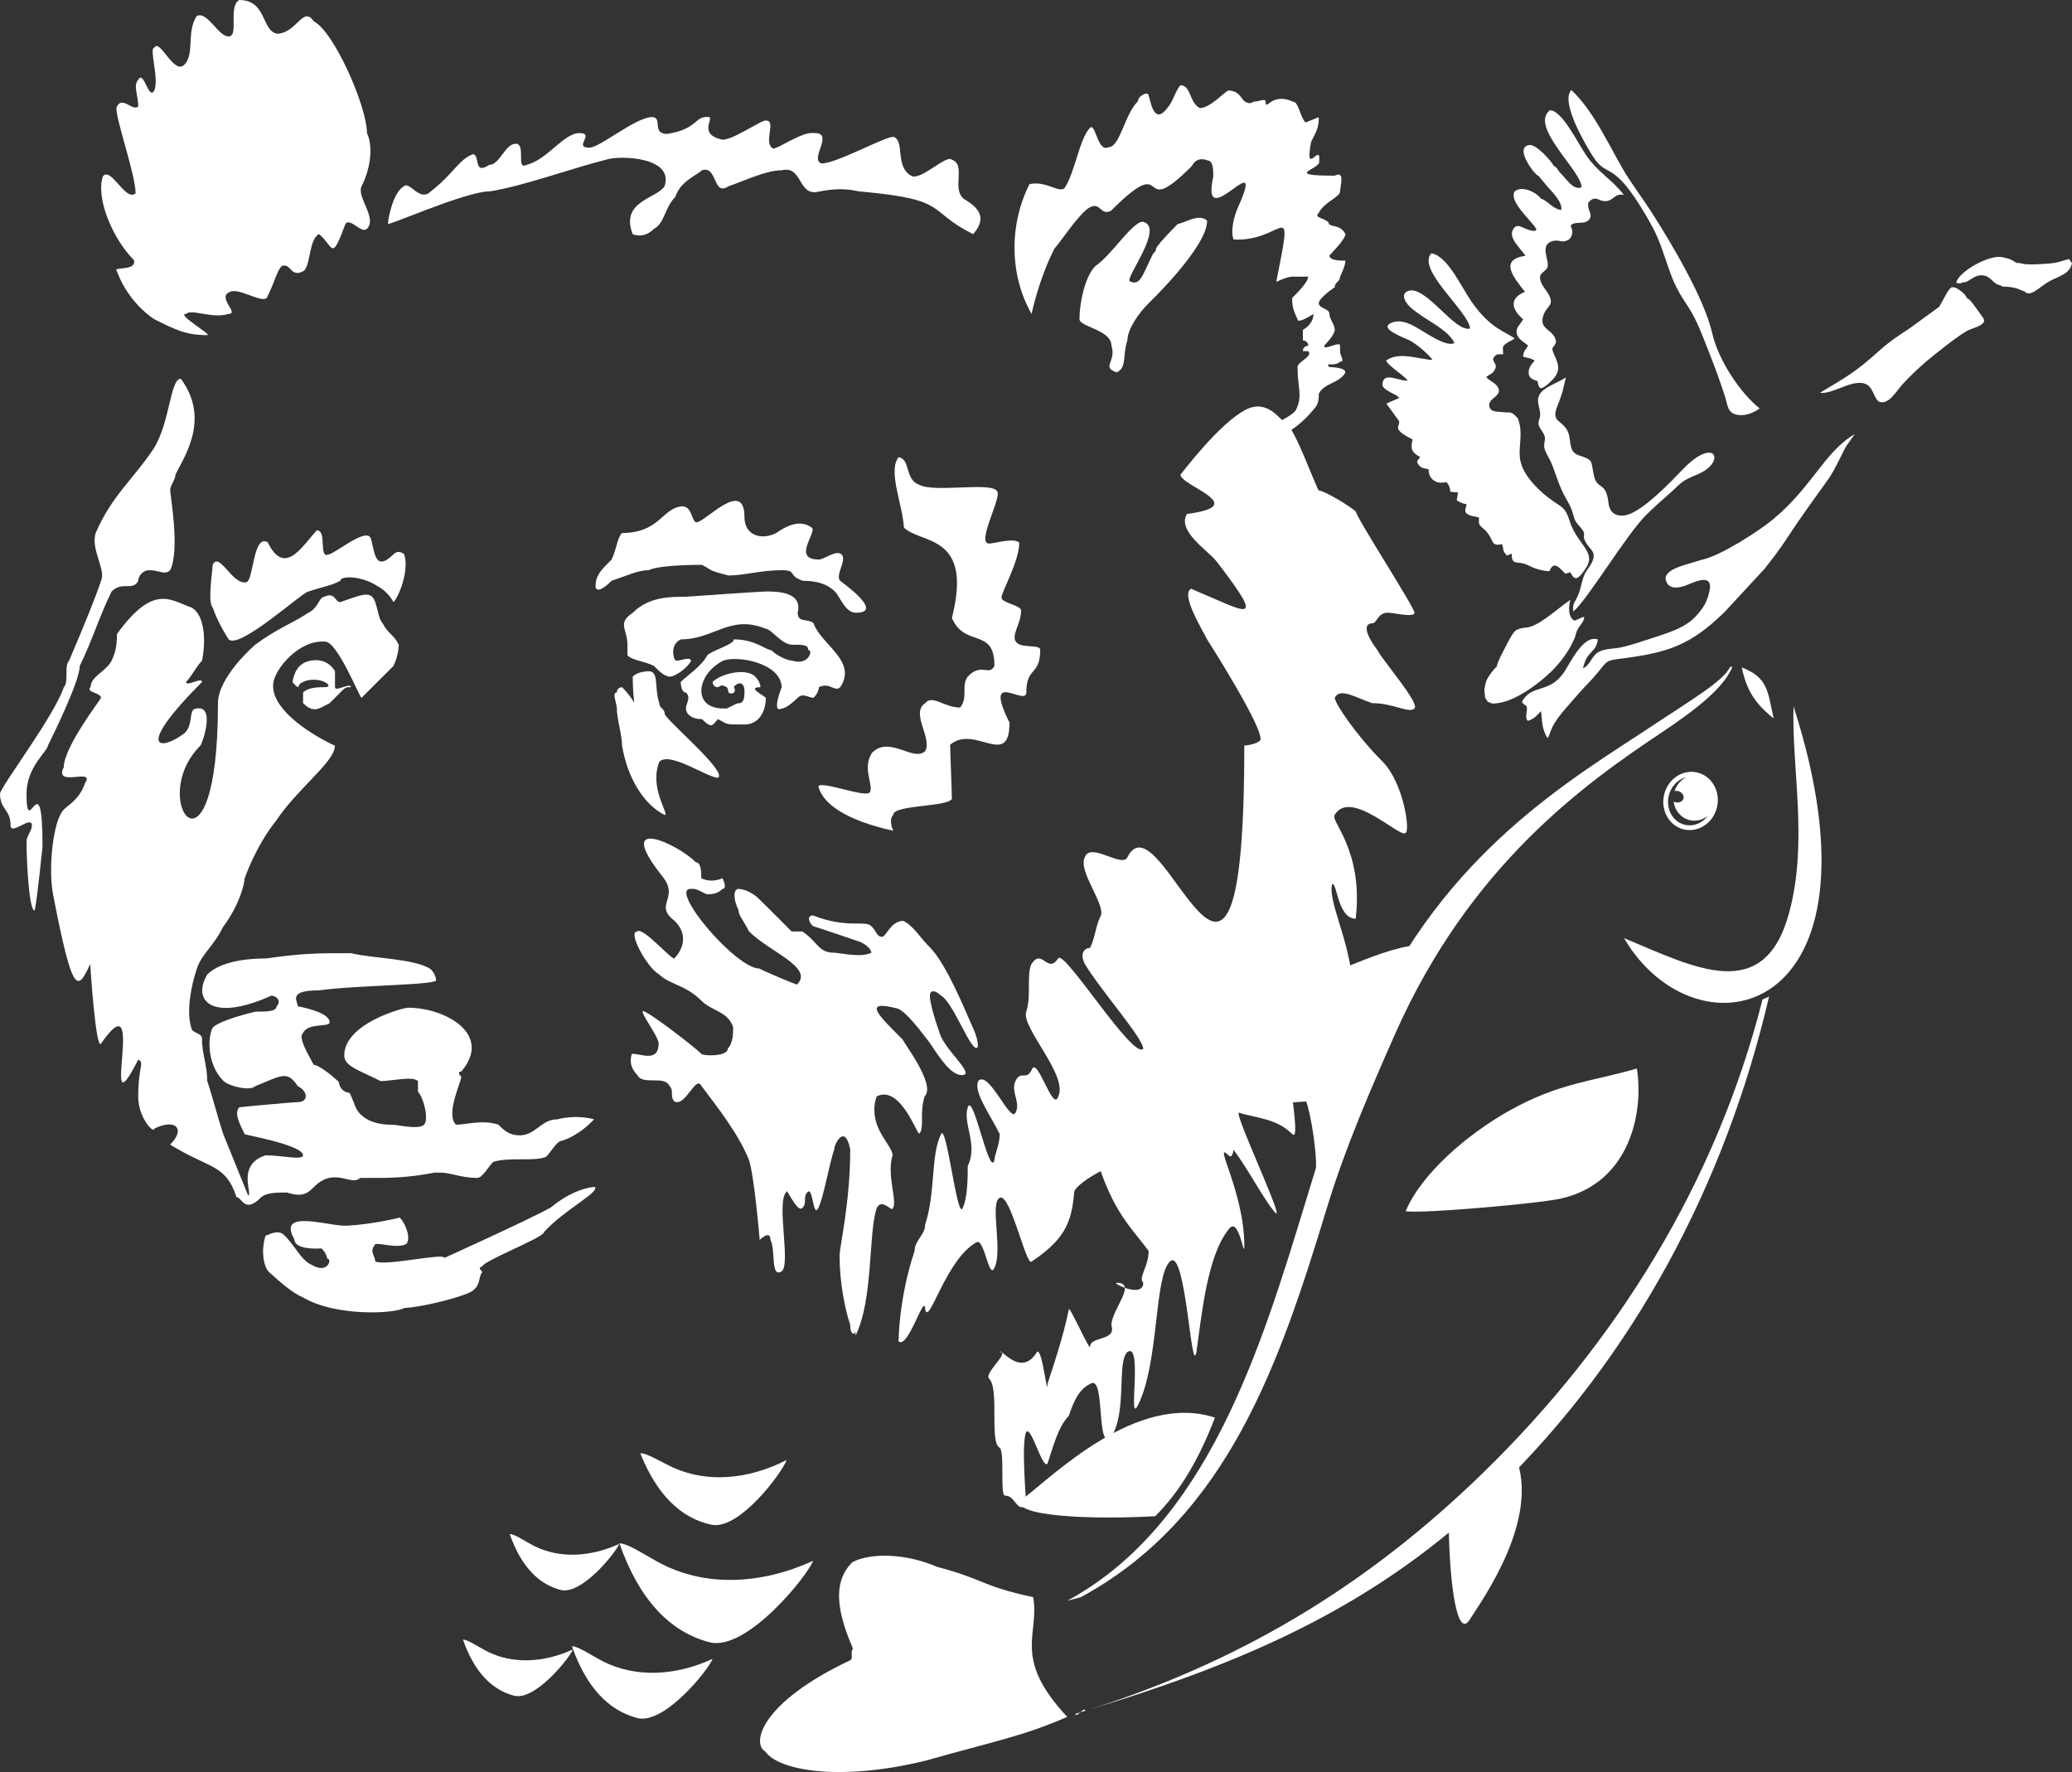 <svg width="297" height="254" viewBox="0 0 297 254" fill="none" xmlns="http://www.w3.org/2000/svg">
<rect x="0" y="0" width="297" height="254" fill="#333333" stroke="none"/>
<path fill-rule="evenodd" clip-rule="evenodd" d="M217.573 59.974C218.45 62.281 217.485 64.22 217.963 66.193C218.516 68.496 220.967 70.689 222.629 71.838C223.923 72.733 224.392 72.768 224.967 74.619C225.989 77.926 228.76 79.062 227.432 81.242C225.734 84.027 225.467 82.496 225.059 82.014C224.721 82.141 224.695 82.198 224.344 82.211C223.379 81.202 222.695 80.4 222.094 81.869C221.191 81.873 219.998 81.527 219.007 81.014C217.59 80.277 216.652 81.228 216.691 79.351L216.02 79.636C215.178 78.785 215.661 78.702 215.275 77.983C213.753 78.391 214.099 77.457 213.174 76.325C212.301 75.246 211.867 75.641 212.003 74.198C211.262 73.917 210.701 74.084 210.069 73.448C209.959 72.851 210.157 72.829 210.218 72.29C209.648 72.154 209.376 72.079 208.819 71.72C208.819 71.483 208.815 71.641 208.859 71.404L208.995 70.575C208.679 70.553 208.262 70.553 207.885 70.47C207.85 70.031 207.797 69.645 207.346 69.119C206.89 69.132 206.297 69.36 205.596 68.917C204.885 68.47 204.784 67.772 204.767 67.264C204.254 67.106 203.881 67.211 203.447 66.737C202.828 66.057 203.276 66.049 203.561 65.505C202.166 64.755 202.232 64.185 202.473 62.983C199.298 61.408 200.763 61.136 200.539 60.351L198.724 57.847L200.587 57.035L200.215 56.72C199.697 56.36 198.026 55.812 198.167 55.014C198.329 53.189 200.561 54.693 201.807 54.553C200.925 53.571 199.263 52.628 198.667 51.715C200.18 50.457 203.03 51.316 203.785 51.386C204.254 51.43 204.82 51.61 205.346 51.584C204.605 50.619 202.995 49.281 202.035 48.781C201.399 48.452 197.456 47.079 199.452 46.268C200.916 45.672 202.386 46.531 203.745 47.356C204.982 48.106 207.464 49.742 208.477 49.163C207.771 47.632 205.473 46.386 204.201 45.544C203.535 45.101 202.578 44.465 202.039 43.926C201.337 43.224 200.767 42.079 201.855 41.702C204.359 40.825 208.486 47.68 210.731 47.093C210.503 44.614 203.013 38.663 205.166 36.307C207.49 36.667 209.459 41.136 210.915 43.224C213.718 47.255 215.924 47.544 217.117 48.54C214.99 49.658 215.476 49.544 215.459 50.794C214.845 50.764 214.389 50.65 214.007 51.435C214.143 52.215 214.678 52.211 214.253 53.009C213.955 53.562 213.591 53.628 213.029 54.027C213.529 54.693 214.652 54.922 214.841 55.864C215.02 56.777 213.516 57.123 213.468 57.97C213.406 59.158 214.77 58.983 215.384 59.071C216.494 59.228 216.542 58.803 217.573 59.974ZM222.73 23.785C223.085 23.9 223.287 24.312 223.568 24.702C224.471 25.553 225.541 27.386 226.69 26.838C226.809 24.61 219.165 18.154 222.151 15.807C223.888 15.755 226.204 20.597 227.401 22.316C229.138 24.807 231.058 25.693 232.764 27.939C231.335 27.689 231.37 28.764 230.151 28.834C229.116 28.891 228.725 27.873 227.682 29.014C227.436 30.079 228.353 30.667 227.839 31.391C227.261 32.211 226.291 31.746 225.414 32.093C224.901 32.457 225.291 32.4 225.375 33.15C225.414 33.527 225.239 33.9 225.019 34.228C223.984 34.974 223.559 34.325 222.704 34.518C220.375 35.044 222.353 37.549 221.739 38.474C221.296 39.141 220.375 39.145 220.901 40.47C221.261 41.382 222.103 42.022 222.283 42.987C222.432 43.807 221.686 44.084 221.322 44.957C220.318 47.356 222.765 47.053 223.037 48.957C222.914 49.939 222.094 49.435 222.831 50.97C223.634 52.636 223.594 53.544 222.024 54.926C220.884 55.93 220.59 55.895 220.393 54.641C219.779 54.364 219.099 54.312 219.117 53.321C219.13 52.733 219.472 52.233 219.985 51.693C219.222 51.224 218.976 51.369 218.301 51.093C218.393 50.373 218.551 50.294 219.038 49.553C218.538 49.022 217.533 48.702 217.397 47.676C217.296 46.895 217.972 46.474 218.314 45.759C216.612 44.268 216.332 42.746 218.59 41.834C216.862 39.645 214.876 37.228 218.665 36.658C217.814 35.448 216.218 34.101 216.867 32.922C217.56 31.65 218.402 33.088 220.046 33.106C220.23 32.702 220.454 33.211 219.902 32.364C219.853 32.294 219.502 31.908 219.415 31.799C218.56 30.733 216.542 28.821 217.042 27.522C217.959 26.5 220.178 27.487 220.897 28.492C221.735 28.667 222.55 29.952 223.787 30.097C224.002 29.062 222.621 27.619 221.91 26.864L220.537 25.215C220.226 25.097 219.941 24.685 219.691 24.426C219.66 24.369 217.121 21.119 219.2 20.79C220.208 20.628 222.336 23.057 222.73 23.785ZM214.547 95.549C214.626 94.9 215.393 93.514 215.722 92.869C216.064 92.202 216.744 90.803 217.266 90.351C218.073 89.917 218.542 90.044 219.231 89.873C220.989 89.421 223.581 86.97 225.112 85.974C224.884 86.571 224.638 88.421 225.682 88.965C226.168 88.821 226.677 88.474 227.085 88.426C227.037 89.25 226.418 89.579 226.054 90.391C225.901 90.733 225.87 91.057 225.708 91.448C225.028 93.101 223.778 94.869 222.384 96.228C220.537 98.027 217.016 100.702 214.253 100.834C213.556 100.869 213.889 100.772 213.271 100.601L212.871 100.009C212.889 99.544 212.731 99.255 212.779 98.768C212.81 98.492 212.942 97.886 213.056 97.593C213.266 97.009 214.117 95.908 214.547 95.549ZM286.746 40.882C285.729 40.812 285.435 39.61 284.264 39.474C282.861 39.307 282.168 40.614 281.405 40.439C280.962 40.715 280.765 40.614 280.405 40.531C280.677 38.948 285.225 36.43 287.018 36.864C288.181 37.141 288.119 37.097 289.066 37.698C289.523 37.667 289.461 37.707 290.009 37.825C290.829 38 293.75 37.825 294.649 37.654C295.369 37.518 295.965 37.259 296.583 37.132L297 37.75C296.645 39.268 295.233 39.549 293.869 40.259C292.329 41.066 291.075 42.724 290.18 41.759C289.597 41.61 289.251 41.198 287.532 41.093C287.115 41.066 286.988 41.132 286.746 40.882ZM278.392 43.207C278.787 42.575 279.212 41.518 279.76 41.158C280.396 41.224 280.401 41.242 280.984 41.663C281.436 41.992 281.703 42.228 281.966 42.746C282.431 42.917 282.979 43.807 283.326 44.259L284.299 45.606C284.317 45.645 284.33 45.689 284.348 45.724C284.361 45.759 284.365 45.816 284.374 45.843L284.405 46.075C284.133 46.702 283.028 46.974 282.374 47.228C281.115 47.715 277.239 50.86 276.138 51.79C274.923 52.816 273.713 53.987 272.669 55.119C271.893 55.957 270.748 58.088 269.358 57.588C268.231 56.86 268.717 54.307 265.612 54.992C264.262 55.285 262.104 56.514 260.88 56.299C264.595 54.057 265.884 53.426 269.375 50.268C270.73 49.044 272.103 48.11 273.669 47.106L277.958 43.978L278.392 43.207ZM225.239 12.908C228.396 15.891 230.436 20.465 232.65 24.281C233.83 26.303 235.369 28.294 236.654 30.294C239.68 35.018 244.29 42.781 245.434 47.781C246.285 51.509 249.298 56.185 252.236 58.553C251.114 59.321 250.008 59.65 248.978 59.452C247.601 59.185 247.649 58.044 247.263 56.843C246.605 54.781 245.772 52.505 244.956 50.457C244.106 48.325 243.233 45.825 241.921 43.878C240.137 41.228 239.716 40.049 238.781 37.281C237.843 34.5 237.47 33.487 235.817 30.689C231.137 22.764 230.436 25.645 228.388 22.505C227.313 20.86 223.594 14.557 225.239 12.908ZM224.09 70.746C223.256 69.057 222.963 67.693 222.257 66.115C221.936 65.391 221.274 64.566 221.34 63.785C221.432 62.733 221.708 62.781 220.853 61.522C220.156 60.496 220.787 60.233 220.77 59.369C220.757 58.711 220.384 57.829 220.472 57.167C220.669 55.575 223.107 55.053 224.454 54.084L223.976 56.106C223.721 56.838 223.638 57.228 223.34 57.926C222.327 60.347 223.432 60.049 224.436 61.356C225.476 62.711 224.563 64.689 226.265 65.25C228.445 65.97 228.01 65.961 228.462 68.132C228.914 70.307 230.208 68.873 230.563 72.119C230.76 73.961 232.365 74.22 233.738 73.623C236.111 72.593 239.43 69.136 241.176 67.312C245.934 62.343 247.491 66.255 243.342 67.987C240.829 69.035 241.193 69.075 239.277 70.768C238.141 71.777 236.891 72.865 235.812 73.965C232.979 76.873 227.239 86.404 225.515 87.636C225.41 86.728 225.55 86.593 226.037 85.663C226.765 84.277 226.629 82.886 227.528 81.658C229.436 79.053 227.879 79.022 227.186 77.505C226.69 76.413 227.682 76.803 226.256 75.259C225.541 74.483 225.59 73.878 225.274 73.031C224.989 72.268 224.476 71.518 224.09 70.746ZM265.867 62.215C265.564 62.685 265.051 63.334 264.731 63.816C264.13 64.728 263.178 67.106 262.038 68.724C260.529 70.851 258.973 72.961 257.512 75.11C255.227 78.47 255.622 78.097 252.96 81.5L247.263 87.658C242.321 92.527 239.031 93.557 232.374 94.408C230.208 94.685 230.414 94.685 229.037 96.386C228.146 97.487 227.182 98.369 226.261 99.443C225.094 100.812 223.292 102.645 222.55 104.15C222.243 104.777 222.138 105.321 221.84 105.799C220.967 104.54 221.055 103.167 220.897 101.939C220.248 102.566 219.954 103.027 219.007 103.329C218.63 103.027 218.805 102.29 218.853 101.891C218.959 100.943 218.638 101.255 218.209 100.702C218.178 100.667 218.16 100.654 218.143 100.628C219.502 98 221.98 99.492 224.116 96.461C225.081 95.097 226.91 90.913 229.045 91.663L228.905 92.285C228.348 93.733 227.427 93.461 226.901 95.803C228.015 95.264 228.01 94.22 229.045 93.514C229.76 93.022 231.054 92.987 231.848 92.886C233.098 92.724 236.067 91.707 237.496 91.242C239.373 90.628 241.636 89.921 243.114 88.294C244.25 87.04 244.711 86.224 245.04 84.671C245.636 81.856 242.382 83.685 241.457 83.987C240.36 84.347 238.939 84.487 238.733 82.851C238.847 81.658 241.18 81.057 242.294 80.733C242.904 80.557 243.693 80.29 244.246 80.158C246.706 79.562 251.956 76.246 254.078 74.5C259.766 69.816 261.472 64.807 265.867 62.215Z" fill="white"/>
<path fill-rule="evenodd" clip-rule="evenodd" d="M112.749 209.272C107.328 212.066 101.395 212.597 96.452 210.338C94.685 209.527 92.751 208.272 91.777 208.307C94.154 214.263 97.619 217.623 101.965 218.548C106.008 219.408 112.244 210.882 112.749 209.272Z" fill="white"/>
<path fill-rule="evenodd" clip-rule="evenodd" d="M88.755 221.298C84.598 223.215 80.133 223.417 76.502 221.562C75.204 220.899 73.792 219.895 73.064 219.886C74.651 224.43 77.138 227.066 80.366 227.899C83.365 228.68 88.325 222.491 88.755 221.298Z" fill="white"/>
<path fill-rule="evenodd" clip-rule="evenodd" d="M116.551 223.719C109.196 227.105 101.294 227.469 94.873 224.184C92.575 223.009 90.084 221.228 88.79 221.219C91.597 229.259 95.996 233.917 101.706 235.395C107.017 236.772 115.788 225.824 116.551 223.719Z" fill="white"/>
<path fill-rule="evenodd" clip-rule="evenodd" d="M102.14 237.781C96.798 240.246 91.062 240.504 86.4 238.118C84.729 237.268 82.922 235.974 81.98 235.969C84.019 241.807 87.212 245.189 91.36 246.263C95.211 247.263 101.583 239.311 102.14 237.781Z" fill="white"/>
<path fill-rule="evenodd" clip-rule="evenodd" d="M82.107 236.43C77.936 238.351 73.454 238.557 69.814 236.702C68.507 236.035 67.095 235.026 66.362 235.017C67.954 239.579 70.445 242.219 73.686 243.057C76.695 243.838 81.673 237.631 82.107 236.43Z" fill="white"/>
<path fill-rule="evenodd" clip-rule="evenodd" d="M109.696 251.052C107.683 249.912 109.047 244.035 121.849 237.987C122.366 237.745 121.84 236.759 122.261 236.311C120.516 232.21 118.853 227.127 122.204 223.903C124.853 222.535 129.857 222.653 134.339 224.596C141.233 226.421 140.523 227.294 148.092 228.934C149.079 234.232 144.987 237.552 152.978 246.096C146.408 248.934 142.917 249.469 132.664 252.373C120.095 255.438 111.464 253.697 109.696 251.052Z" fill="white"/>
<path fill-rule="evenodd" clip-rule="evenodd" d="M202.907 135.54C202.855 135.742 202.578 135.895 202.697 136.132L198.443 143.956C194.474 151.399 189.737 166.711 188.549 168.426C188.966 166.163 187.904 159.601 187.225 157.886C181.69 158.079 175.107 160.535 168.082 158.075C173.55 150.071 184.773 142.04 193.531 138.386C195.833 137.421 200.513 135.584 202.907 135.54Z" fill="white"/>
<path fill-rule="evenodd" clip-rule="evenodd" d="M234.624 153.158C235.615 159.114 233.826 169.53 223.73 171.802C220.516 172.522 203.995 173.973 201.482 173.618C203.78 168.184 210.332 162.579 216.336 159.206C223.533 155.166 228.234 155.039 234.624 153.158Z" fill="white"/>
<path fill-rule="evenodd" clip-rule="evenodd" d="M217.218 208.733C220.801 217.548 212.797 228.855 210.631 232.211C208.968 234.781 207.78 227.939 207.648 218.298L217.218 208.733Z" fill="white"/>
<path fill-rule="evenodd" clip-rule="evenodd" d="M257.083 101.233C271.507 146.189 243.207 152.259 232.786 134.47C242.9 138.676 252.921 144.136 256.486 130.72C259.192 120.535 256.806 110.176 257.083 101.233Z" fill="white"/>
<path fill-rule="evenodd" clip-rule="evenodd" d="M254.236 102.983C251.478 100.772 250.338 98.86 249.667 95.667C253.469 97.154 253.359 99.088 254.236 102.983Z" fill="white"/>
<path d="M238.536 113.912C238.268 115.03 238.448 116.149 238.957 117.044C239.466 117.951 240.312 118.64 241.36 118.886C242.408 119.136 243.47 118.899 244.334 118.316C245.189 117.741 245.851 116.824 246.114 115.701C246.377 114.579 246.202 113.465 245.693 112.57C245.18 111.662 244.338 110.978 243.29 110.728C242.237 110.478 241.18 110.715 240.312 111.294C239.461 111.873 238.799 112.789 238.536 113.912ZM239.895 114.899C240.062 116.18 240.944 117.258 242.202 117.557C243.136 117.776 244.079 117.522 244.798 116.938C244.557 117.258 244.268 117.535 243.948 117.754C243.242 118.232 242.373 118.425 241.514 118.223C240.654 118.022 239.961 117.456 239.545 116.715C239.119 115.96 238.97 115.017 239.194 114.066C239.422 113.118 239.979 112.342 240.694 111.859C241.009 111.644 241.36 111.487 241.729 111.399C240.952 111.776 240.33 112.482 240.036 113.381C240.194 113.351 240.365 113.351 240.536 113.39C241.071 113.517 241.422 113.982 241.316 114.425C241.215 114.868 240.689 115.123 240.154 114.995C240.062 114.973 239.979 114.943 239.895 114.899Z" fill="white"/>
<path fill-rule="evenodd" clip-rule="evenodd" d="M174.147 203.201C162.959 199.504 150.789 211.71 146.825 214.662C143.79 216.925 153.662 217.973 165.582 217.333C169.239 213.701 171.963 208.921 174.147 203.201Z" fill="white"/>
<path fill-rule="evenodd" clip-rule="evenodd" d="M108.894 177.724C108.894 177.724 108.126 168.566 107.363 166.285C105.855 162.482 102.793 158.671 100.517 155.614C99.75 154.097 98.224 158.667 96.693 157.899C95.939 157.145 96.693 156.377 95.939 155.614C95.176 154.097 92.123 155.614 91.36 154.097C89.838 152.566 90.597 151.044 90.597 151.044C91.948 151.044 94.413 152.333 94.413 149.513C94.351 148.579 91.873 145.272 92.128 144.939C92.492 144.636 99.443 149.965 100.522 151.044C100.846 151.39 104.328 151.482 104.328 150.276C105.092 149.513 105.092 147.991 105.092 147.232C104.328 144.943 102.03 144.943 100.522 143.421C98.228 141.132 95.943 141.132 94.413 139.614C92.895 138.847 89.843 133.509 91.365 133.509C92.128 132.746 96.698 138.083 96.698 137.325C97.465 136.557 98.991 134.276 96.698 131.987C93.658 129.689 97.364 128.833 95.075 125.776C87.681 116.557 97.158 120.965 99.754 123.601C100.522 123.601 100.522 125.114 100.522 125.882C102.03 126.649 103.561 125.882 103.561 125.882C103.561 125.882 104.328 127.408 103.561 127.408C102.798 128.175 102.03 128.175 101.276 128.175C99.754 127.408 99.754 127.408 98.991 127.408C95.886 127.408 105.425 138.842 108.898 138.842C109.104 139.053 114.086 141.127 114.235 141.127C116.726 138.684 110.332 136.474 107.368 133.509C106.613 131.987 105.859 131.215 105.859 130.461C105.096 128.943 105.092 127.412 105.859 127.412C105.859 127.412 107.368 127.412 108.898 128.947C110.407 130.421 111.986 132.031 113.468 133.513C114.231 133.513 114.231 133.513 114.999 133.513C117.292 135.048 117.292 136.561 119.568 136.561C120.336 136.561 123.384 137.329 124.901 136.561C124.901 136.561 124.901 135.794 123.384 135.044C123.309 135.009 116.683 132.75 116.529 132.75C115.766 131.991 115.762 131.215 116.529 131.215C121.502 133.158 123.985 131.842 124.901 132.75C125.669 133.513 125.669 134.281 126.432 134.281C127.006 134.281 127.699 131.996 129.471 131.996C131.002 132.754 131.765 134.281 133.295 135.798C135.58 138.088 138.189 144.447 139.325 147.018C140.08 148.548 140.422 150.246 139.957 150.215C138.939 150.215 136.558 143.535 134.821 142.667C134.067 141.899 133.3 141.899 133.3 142.667C133.3 142.662 133.107 143.57 134.734 148.219C135.593 150.68 139.909 154.105 137.869 154.105C136.339 154.105 134.821 151.811 133.3 149.522C131.006 146.474 129.348 144.561 128.366 144.496C123.625 143.316 125.923 145.557 129.366 148.982C129.782 149.811 134.146 155.535 132.541 157.149C131.773 159.434 132.541 161.715 131.773 162.482C131.484 162.768 129.076 155.443 125.673 157.149C125.256 158.145 125.042 160.013 126.085 162.097C126.853 163.618 127.682 164.408 127.967 165.522C127.011 168.294 128.721 172.386 127.967 173.154C127.967 173.904 126.436 171.618 125.673 173.154C124.436 176.838 125.208 186.246 122.634 191.443C122.634 192.211 122.634 190.675 122.634 190.675C122.634 191.443 121.871 191.443 121.871 189.917C121.112 187.632 120.345 183.82 120.345 180C120.345 178.658 121.871 172.404 121.871 164.754C121.112 160.943 119.577 164 119.577 164.754C118.814 167.044 118.06 171.614 117.301 173.149C116.538 174.662 116.538 170.097 115.77 170.855C115.007 171.618 115.77 172.386 115.007 173.149C114.244 173.899 112.714 170.097 112.714 170.855C111.205 172.386 113.481 181.535 111.959 182.289C110.438 183.057 111.205 179.237 110.438 177.719C110.424 176.197 108.894 177.724 108.894 177.724Z" fill="white"/>
<path fill-rule="evenodd" clip-rule="evenodd" d="M163.819 31.781C166.985 32.531 161.328 39.711 161.929 40.311C163.45 41.075 163.749 39.443 165.266 36.39C166.494 35.162 164.126 36.86 168.836 32.083C169.599 32.083 171.871 30.474 173.028 31.645C173.028 35.452 164.652 43.456 164.652 43.456C163.117 44.987 161.6 47.272 161.6 48.794C160.837 51.079 161.6 52.61 160.069 53.373C157.784 52.61 160.069 51.842 159.315 49.557C159.315 47.268 154.732 46.864 154.732 45.741C154.732 43.456 155.499 39.649 157.017 38.123C159.315 36.605 162.297 31.781 163.819 31.781Z" fill="white"/>
<path fill-rule="evenodd" clip-rule="evenodd" d="M106.71 74.105C106.71 76.724 109.082 77.5 111.28 76.399C112.196 75.754 114.534 74.167 116.428 75.693C116.937 76.491 113.578 80.202 117.376 80.202C118.143 80.202 119.893 78.728 120.656 79.496C121.423 80.259 119.669 82.491 120.437 83.254C120.595 83.412 126.897 87.825 122.713 87.825C121.152 87.877 120.437 85.539 119.674 84.785C118.143 83.254 115.858 83.254 115.104 83.254C112.81 82.491 114.341 81.732 112.043 81.732C109.003 81.732 106.71 82.487 104.434 82.487C101.377 81.732 102.144 81.732 100.61 80.965C99.855 80.965 94.509 80.965 92.992 81.728C91.47 81.728 89.939 82.482 87.668 83.25C86.137 84.781 85.37 84.781 85.37 84.013C85.37 82.482 86.137 81.728 87.668 80.197C88.422 78.675 88.422 77.149 89.176 76.395C94.593 76.39 94.921 72.776 97.776 72.575C99.294 72.575 99.097 74.864 99.86 74.864C101.158 74.767 106.71 68.531 106.71 74.105Z" fill="white"/>
<path fill-rule="evenodd" clip-rule="evenodd" d="M95.277 102.307C95.277 103.07 104.434 110.711 102.903 111.478C101.377 111.478 96.04 107.658 94.509 109.184C92.987 113.009 96.04 116.816 95.272 116.816C92.233 115.294 89.935 111.469 89.168 106.89C89.168 105.36 88.418 103.075 88.418 101.557C88.418 100.79 87.663 99.263 88.418 99.263C88.418 98.504 89.168 98.504 89.168 98.504C91.707 101.018 90.698 102.18 90.698 96.978C91.466 96.211 92.983 96.215 92.983 96.215C94.505 96.215 93.746 98.504 94.505 100.79C94.509 101.553 95.277 101.553 95.277 102.307Z" fill="white"/>
<path fill-rule="evenodd" clip-rule="evenodd" d="M202.754 87.82C202.754 88.583 199.719 87.82 198.952 87.82C197.421 87.82 197.421 89.351 196.658 89.351C195.895 89.351 195.136 90.114 197.426 93.167C198.189 94.684 203.526 100.781 202.758 101.553C201.995 102.307 199.724 100.785 196.658 100.785C194.373 100.022 192.088 98.5 191.321 100.022C191.321 100.785 194.369 105.36 198.184 109.176C201.223 112.228 202.206 119.395 201.438 119.395C200.671 120.162 193.601 112.983 191.316 116.798C190.553 117.561 195.492 121.825 194.321 131.693C191.724 131.64 191.68 126.513 190.961 126.711C190.273 129.088 193.483 134.86 193.856 140.943C194.623 143.228 196.654 146.531 195.886 147.298C194.364 148.053 189.79 142.715 189.032 144.246C187.51 145.772 190.553 154.917 189.032 154.154C188.268 154.154 185.984 151.105 185.216 151.105C183.694 150.342 186.751 164.061 185.216 162.544C182.944 160.254 179.879 160.254 177.598 159.487C176.831 159.487 183.699 173.974 182.944 173.974C181.414 172.443 179.12 167.873 176.831 164.829C176.831 164.061 176.831 166.36 176.077 165.592C173.783 163.303 178.361 170.93 178.361 178.544C178.361 180.833 177.594 173.974 176.077 176.263C173.029 180.075 172.261 188.456 171.494 193.794C170.739 197.601 169.976 178.54 167.683 180.833C165.406 183.114 166.165 195.32 163.113 201.417C161.591 204.465 163.88 192.263 161.591 193.794C160.06 195.32 161.591 202.184 159.306 205.987C157.012 208.272 158.539 196.847 156.254 198.364C154.723 199.132 153.969 200.654 153.206 202.934C151.675 204.469 150.912 207.513 150.145 209.803C149.39 210.566 147.869 204.465 147.105 205.233C146.347 206.763 147.105 215.145 147.105 215.904C145.579 216.654 145.579 214.377 144.057 214.377C143.303 214.377 144.057 208.268 143.303 207.513C141.773 206.763 143.303 199.132 141.773 197.601C141.009 196.847 144.812 193.794 143.303 193.794C143.303 193.026 146.342 197.601 148.636 193.794C149.39 193.026 150.145 200.654 150.145 198.364C150.908 196.083 152.438 191.5 153.206 187.689C153.206 186.926 156.254 193.794 156.254 193.026C156.258 191.496 160.06 192.263 159.306 189.983C159.306 187.693 163.108 183.877 160.06 183.877C159.306 183.877 163.876 186.167 163.876 183.877C163.108 183.11 164.643 181.597 164.643 179.307C162.473 176.333 159.964 174.167 157.776 167.873C156.258 168.64 153.973 170.158 153.973 170.926C153.605 175.434 152.447 177.759 147.869 180.833C147.105 181.601 144.812 170.926 143.303 171.693C141.773 172.443 143.93 179.689 142.395 181.983C141.645 182.75 141.075 177.667 140.023 178.035C135.571 180.426 133.151 190.18 132.62 187.693C132.558 185.053 130.199 193.447 128.8 192.268C128.8 192.268 128.8 186.171 131.094 179.311C131.094 177.781 132.616 177.031 132.616 175.5C134.133 170.93 133.37 165.592 134.9 162.548C135.663 161.022 137.194 174.741 137.962 173.215C138.716 171.697 138.716 168.645 138.716 167.11C140.233 164.066 137.962 161.022 138.716 158.728C139.479 156.443 141.764 168.645 142.531 166.36C142.531 165.592 143.299 164.066 143.299 162.548C141.768 159.491 139.483 156.443 140.238 154.921C141.768 153.39 144.807 161.026 145.575 159.491C146.342 157.978 144.812 156.447 145.575 154.921C146.342 153.39 147.101 154.921 147.864 153.39C148.632 151.105 150.903 159.491 151.671 157.211C153.201 154.158 146.338 147.303 147.101 145.009C147.864 142.724 147.101 139.671 147.864 138.154C149.386 135.868 150.14 139.671 151.671 137.386C152.434 135.864 162.341 151.873 163.872 150.342C163.872 148.816 157.767 141.956 155.486 138.154C154.719 136.623 155.486 135.868 156.249 135.868C157.008 134.333 157.008 132.82 157.771 131.29C158.539 129.759 154.495 124.877 155.486 122.899C156.254 120.614 160.824 124.43 161.587 122.899C166.455 113.154 178.357 158.61 178.357 106.895C177.59 106.895 179.874 106.895 180.642 106.127C181.361 104.697 173.051 91.689 173.024 91.645C172.257 90.123 169.209 85.158 170.735 84.395C178.668 87.689 181.765 90.114 174.423 80.518C173.226 78.952 168.661 76.14 170.134 73.671C179.48 72.456 169.209 69.684 169.209 68.018C169.485 67.768 174.739 60.662 178.629 58.697C181.809 57.088 183.69 60.496 184.37 60.719C185.58 61.333 188.659 69.93 189.032 70.303C189.79 70.303 193.601 72.588 194.364 73.355C194.369 74.105 202.754 87.07 202.754 87.82Z" fill="white"/>
<path fill-rule="evenodd" clip-rule="evenodd" d="M190.558 52.614C190.558 52.614 192.851 52.614 192.851 53.377C192.084 54.899 189.795 54.899 189.036 56.429C189.036 57.184 189.036 57.951 188.268 58.715C185.22 62.517 180.651 64.048 179.12 64.048C177.598 62.517 185.019 60.232 185.786 58.715C186.755 56.644 185.988 55.71 185.988 52.614C185.988 51.846 188.273 51.083 187.518 50.328H186.755C186.755 49.565 187.518 49.565 187.518 49.565C187.518 48.802 186.755 48.802 186.755 48.802C186.755 48.048 186.755 48.048 186.755 47.28C186.755 47.28 188.273 46.517 188.273 44.995C188.277 44.995 185.988 46.517 185.988 45.75C185.22 44.228 185.22 43.465 185.22 42.71C185.988 41.947 187.514 40.412 187.514 39.657C187.514 39.657 188.268 39.657 186.751 39.657C185.983 39.657 185.983 39.657 185.216 39.657C184.453 39.657 182.94 40.412 182.94 40.412C185.527 27.399 184.049 34.758 176.826 34.324C176.3 33.035 176.997 30.728 177.423 29.78C181.808 20.048 171.941 34.175 173.914 25.302C173.914 24.548 173.914 23.017 173.147 23.017C173.147 23.017 171.625 22.254 170.862 23.771C162.529 32.131 168.226 21.228 159.245 30.215C157.727 30.969 157.771 28.934 156.254 29.697C154.732 30.46 151.934 34.837 151.166 35.592C148.868 40.061 147.868 45 147.868 45C144.812 39.662 144.509 32.491 147.566 26.39C149.947 25.877 151.824 27.715 152.592 26.96C154.122 24.662 154.723 19.833 156.254 18.311C157.012 17.548 157.341 21.872 158.863 21.109C160.556 21.109 161.139 16.491 163.113 14.504C163.113 13.736 164.648 12.978 164.648 13.736C164.849 13.943 165.253 18.057 167.204 15.636C168.261 14.456 168.45 12.982 169.213 12.219C170.744 12.219 170.463 14.732 171.985 15.491C173.52 15.491 175.669 12.991 176.081 12.982C177.603 12.982 177.923 14.149 178.366 14.508C179.16 14.96 179.221 14.798 179.883 14.508C179.975 14.71 181.326 14.039 181.418 14.508C181.418 16.162 182.137 13.101 185.37 14.587C186.137 14.587 186.365 16.789 187.128 17.557L189.036 16.793C189.036 18.32 188.707 18.807 187.935 20.328C186.922 25.649 189.395 20.179 189.088 23.144C189.347 24.245 183.721 25.179 191.321 25.179C192.856 24.403 192.088 26.688 192.088 27.456C192.088 28.219 189.799 28.986 189.04 30.495C188.277 31.271 189.689 31.131 190.444 31.899C190.444 32.662 192.088 32.026 192.856 33.557C192.856 34.32 190.562 36.605 190.562 36.605C190.562 37.359 192.093 37.359 192.856 37.359C192.856 38.122 192.088 39.649 192.088 39.649C192.088 40.403 191.321 40.403 191.321 41.171C191.321 41.171 189.036 42.701 189.036 43.456C189.036 44.219 190.558 44.219 190.558 44.986C190.558 45.741 191.321 46.508 191.321 47.272C191.321 48.035 189.795 49.561 189.795 49.561C189.795 50.324 192.084 48.798 192.084 49.561V50.324C192.084 51.078 192.851 51.846 192.084 51.846C191.321 52.614 189.795 51.846 190.558 52.614Z" fill="white"/>
<path fill-rule="evenodd" clip-rule="evenodd" d="M101.68 16.776C102.215 17.078 100.232 19.197 103.285 19.956C104.465 20.539 109.477 16.934 109.824 17.289C111.346 17.289 109.311 20.535 110.841 21.294C111.604 21.294 115.064 18.815 116.613 19.074C119.761 18.943 115.924 22.807 117.757 23.425C119.981 23.425 126.941 19.491 128.116 19.618C129.734 20.302 128.226 23.929 130.673 25.228C132.041 25.868 135.672 22.118 136.435 22.89C138.47 23.583 136.484 26.855 138.014 28.386C138.532 28.899 142.338 30.381 139.483 33.565C132.62 30.105 136.225 28.627 123.472 27.465C122.704 27.465 121.196 26.697 117.367 27.465C114.328 28.228 115.091 23.649 112.03 24.412C109.758 24.412 106.697 25.934 104.421 26.697C102.131 28.228 102.89 23.649 100.596 24.412C99.842 25.166 97.557 25.934 96.794 28.228C95.264 29.75 95.264 32.035 93.742 32.798C92.22 34.328 90.689 33.561 90.689 33.561C88.852 28.828 94.115 28.486 95.259 26.693C96.671 22.46 88.777 22.241 86.883 22.886C82.317 24.013 74.866 26.719 70.226 27.425C66.635 27.425 54.89 32.758 55.622 32.03C55.622 31.276 56.39 27.46 57.916 26.693C58.684 25.929 60.201 28.991 61.714 27.46C64.766 25.166 65.937 22.653 67.814 22.114C68.832 22.184 67.814 25.162 70.112 23.644C71.634 23.644 72.388 20.605 73.919 20.605C75.45 20.605 73.919 24.412 75.45 23.644C78.489 22.89 80.782 19.074 83.067 19.074C85.352 19.074 82.151 21.166 84.431 21.166C85.879 21.258 91.102 16.78 93.492 16.78C95.049 16.846 93.36 19.197 95.645 19.197C100.241 18.438 99.434 16.57 101.68 16.776Z" fill="white"/>
<path fill-rule="evenodd" clip-rule="evenodd" d="M22.099 6.868C22.866 5.338 24.901 10.798 26.419 9.281C27.945 7.75 26.677 4.583 28.204 2.298C29.717 1.531 31.252 5.219 32.773 5.219C34.295 5.219 32.646 0.895 34.304 0C38.269 0 37.47 4.487 39.76 4.838C42.562 4.706 43.444 0.768 44.974 3.053C47.868 4.513 52.596 15.228 52.596 19.07C53.355 20.601 53.355 23.64 51.833 26.689C51.07 28.219 54.118 31.272 52.596 32.794C51.833 33.553 50.303 31.272 49.544 32.026C47.443 37.724 47.833 35.276 45.733 33.557C44.206 34.32 44.553 38.316 43.444 38.882C41.602 39.833 41.733 37.645 40.395 38.127C39.637 38.882 39.387 40.483 38.233 42.702C37.413 43.496 33.953 40.987 32.773 41.943C31.247 42.706 34.304 44.991 32.773 44.991C30.484 45.746 27.436 44.224 26.677 44.991C25.156 44.991 30.484 48.039 29.717 48.039C26.677 48.039 25.156 47.276 22.099 45.746C19.818 44.224 17.779 41.689 16.766 38.886C15.998 38.127 19.581 38.961 19.209 37.294C16.165 34.254 13.714 28.465 14.736 25.29C15.88 23.772 18.025 29.009 19.437 27.706C19.437 24.868 16.148 15.873 16.766 15.254C17.534 13.724 19.055 16.022 19.818 15.254C19.818 13.724 19.055 12.206 19.818 11.439C20.577 9.917 21.336 14.491 22.099 12.969C22.866 11.439 21.336 6.868 22.099 6.868Z" fill="white"/>
<path fill-rule="evenodd" clip-rule="evenodd" d="M43.444 100.785V99.258C44.207 98.5 45.733 98.5 46.492 98.5C47.255 98.5 47.316 98.153 46.492 97.741C45.667 97.329 44.268 97.329 43.444 97.741C42.619 98.153 43.053 98.197 42.685 98.5C42.111 98.096 41.922 97.741 41.922 97.741C42.198 96.258 42.847 94.798 45.001 94.636C47.15 94.473 48.018 96.21 48.018 96.21C48.018 96.973 48.018 97.741 48.018 98.5C48.018 99.258 50.303 97.741 50.303 98.5C49.544 98.5 49.544 98.5 48.776 99.258C48.018 100.017 47.255 100.785 47.255 100.785C45.733 101.552 44.974 102.307 43.444 100.785Z" fill="white"/>
<path fill-rule="evenodd" clip-rule="evenodd" d="M32.773 91.641C32.773 91.641 31.247 89.356 30.484 87.07C29.717 86.303 30.484 81.733 30.484 80.97C31.445 78.965 33.265 83.877 35.304 83.456C36.374 83.237 36.238 76.518 38.369 77.728C40.808 82.711 43.299 78.303 45.413 76.013C46.934 76.013 45.601 80.206 47.132 79.452C47.891 79.452 52.574 75.478 53.149 77.18C53.728 78.886 53.627 82.18 56.403 79.452C57.166 78.684 57.934 79.452 57.934 79.452C58.701 81.737 57.166 85.544 56.403 86.307C56.403 86.307 55.635 84.79 54.114 84.022C51.829 82.492 48.776 82.492 48.776 83.259C47.255 84.022 46.492 84.022 44.207 84.79C43.444 84.785 34.304 93.171 32.773 91.641Z" fill="white"/>
<path fill-rule="evenodd" clip-rule="evenodd" d="M25.919 54.289C30.146 60.013 26.489 65.337 25.156 68.008C25.156 68.763 24.393 69.53 24.393 70.294C24.393 70.903 25.822 78.864 24.393 81.728C23.625 82.482 22.866 81.728 21.336 81.728C20.577 81.728 19.818 82.482 19.818 83.25C19.055 84.78 17.534 83.25 15.999 84.78C14.336 88.114 13.087 92.136 11.429 95.451C11.429 97.522 8.039 104.5 6.859 106.886C6.859 107.64 3.802 109.938 3.802 113.75C3.802 120.837 6.092 108.728 6.092 121.359C6.092 121.377 5.21 130.004 4.947 130.513C4.184 130.508 3.802 123.649 3.802 120.601C3.802 119.846 4.57 119.079 4.57 118.315C4.57 116.785 1.522 119.842 1.522 118.315C1.522 116.03 0 116.03 0 113.754C0.25 112.522 7.754 102.666 9.148 98.5C9.907 97.741 9.148 95.456 9.907 94.688C12.196 89.355 13.718 85.539 14.481 83.254C15.24 81.732 12.951 78.684 13.718 76.399C16.003 71.066 19.055 68.767 22.099 64.197C24.393 60.39 24.393 54.289 25.919 54.289Z" fill="white"/>
<path fill-rule="evenodd" clip-rule="evenodd" d="M132.629 107.645C133.642 105.745 130.471 102.184 132.629 100.785C133.633 99.513 135.326 101.416 137.624 101.416C138.826 99.96 137.72 98.245 138.729 96.974C140.637 94.934 141.777 96.974 142.544 95.452C142.549 89.851 138.347 92.943 136.444 88.583C139.536 76.452 131.971 78.013 129.576 75.631C129.34 72.123 127.234 67.495 128.813 65.526C130.629 65.908 129.576 68.763 131.874 69.531C134.054 70.627 142.224 69.031 142.917 70.412C143.68 71.175 139.865 77.912 141.781 77.912C142.544 77.912 145.347 77.022 146.101 77.785C146.101 80.46 143.553 84.842 143.553 85.658C143.553 86.425 146.36 86.745 146.36 87.509C146.36 89.408 144.97 90.969 145.588 91.947C146.268 93.022 149.105 92.289 149.105 93.149C149.105 96.912 147.114 95.513 147.114 99.254C147.114 101.364 140.786 95.688 144.702 103.583C144.707 110.272 139.685 103.763 136.194 106.754C136.194 107.509 136.444 113.75 136.444 114.509C135.856 115.684 128.046 115.342 128.046 116.794C127.291 117.557 128.046 119.083 128.046 119.083C121.204 117.557 118.143 115.272 117.376 112.973C116.613 111.465 123.871 114.386 124.629 113.609C125.384 112.855 123.476 110.092 125.011 107.89C127.524 105.381 130.975 109.289 132.629 107.645Z" fill="white"/>
<path fill-rule="evenodd" clip-rule="evenodd" d="M79.002 173.044C81.927 170.597 84.493 170.171 85.251 170.127C86.054 170.856 80.853 173.408 77.967 176.61L79.002 173.044ZM38.33 177.048C38.33 177.048 39.817 176.211 40.615 176.934C42.216 178.377 43.097 180.614 44.667 181.298C47.018 182.706 47.663 180.377 46.899 180.417C46.899 180.417 46.86 179.667 46.066 178.943C45.307 178.983 42.255 179.141 42.176 177.61C39.668 173.163 47.163 175.825 49.719 175.689C53.513 175.491 57.289 174.527 57.289 174.527C58.091 175.25 58.964 177.5 58.249 178.298C56.763 179.145 53.631 177.777 53.675 178.54C52.965 179.342 53.754 180.057 53.794 180.82C55.364 181.505 63.661 179.54 63.701 180.307C63.701 180.303 76.033 174.733 79.006 173.044L77.971 176.61C78.011 177.377 69.073 180.794 69.108 181.562C68.345 181.601 69.147 182.32 69.147 182.32C68.419 183.132 69.152 184.562 66.915 185.439C64.67 186.32 60.245 187.364 57.964 187.487C56.482 188.316 48.105 188.75 43.382 185.943C41.821 185.268 40.22 183.825 38.615 182.382C37.817 181.654 37.738 180.141 37.699 179.373C37.76 178.07 38.014 176.768 38.33 177.048Z" fill="white"/>
<path fill-rule="evenodd" clip-rule="evenodd" d="M35.058 162.544C34.304 161.018 33.536 159.487 34.304 158.724C34.436 158.654 42.202 157.974 42.685 157.974C44.207 157.974 44.207 156.439 42.685 155.689C41.154 153.391 40.396 154.154 36.584 155.689C35.817 156.443 32.773 155.689 32.015 154.917C29.721 152.636 29.721 148.816 30.484 147.303C31.247 146.535 33.536 145.772 36.584 145.009C38.106 145.009 39.637 145.009 39.637 144.25C40.396 143.483 39.637 142.72 38.869 142.72C30.48 146.535 27.436 143.483 29.717 139.671C31.247 138.154 34.304 137.386 38.106 137.386C43.444 136.623 45.733 136.623 50.303 136.623C53.359 137.386 59.451 137.386 61.731 138.917C62.495 139.667 62.495 140.434 62.495 140.434C63.262 141.202 51.066 141.202 45.728 141.956C41.154 141.956 42.681 143.483 42.681 144.246C42.681 144.246 47.25 145.005 47.25 146.531C47.25 147.298 44.202 146.531 43.439 148.053C42.681 148.816 44.202 151.101 44.97 152.636C45.728 152.636 47.825 154.351 48.583 155.11C48.583 155.877 49.346 156.645 50.105 156.645C50.873 158.167 50.873 158.93 51.636 159.68C53.162 161.211 55.443 161.211 56.206 161.211C56.969 161.211 60.017 161.978 60.78 161.211C61.53 160.448 60.679 157.246 59.911 156.491C59.911 155.724 59.911 154.961 59.911 154.961C59.148 154.202 56.1 154.961 54.57 154.961C51.531 153.434 49.342 152.834 49.342 151.298C49.342 146.728 57.736 144.443 58.499 144.443C63.828 144.443 70.687 148.259 66.117 153.597C65.354 153.597 66.117 154.351 66.117 154.351C66.117 155.114 63.828 159.684 65.354 161.211C66.867 161.211 69.165 160.448 71.454 161.211C72.204 161.978 72.972 162.737 74.498 162.737C76.787 162.737 77.555 160.452 79.835 160.452C82.879 159.684 85.163 160.452 85.163 160.452C84.4 161.215 82.879 162.737 80.594 163.505C79.831 163.505 79.063 165.022 78.3 165.79C76.787 166.553 72.967 165.79 70.682 166.553C69.924 167.32 69.161 168.838 68.397 168.838C66.113 168.838 64.582 168.075 63.06 168.075C62.293 168.075 62.293 168.075 62.293 168.075C59.583 168.601 57.372 168.82 54.671 168.838C53.912 168.838 52.395 168.838 51.631 168.838C50.346 170.127 47.969 167.132 44.965 170.167C44.198 170.934 43.435 171.702 41.145 170.934C39.628 170.934 38.097 170.934 37.339 171.702C35.05 173.983 34.664 171.592 33.901 171.592C32.326 166.825 30.142 167.601 24.384 164.07C26.669 161.785 25.147 160.263 22.095 161.785C22.095 162.553 19.814 160.259 19.814 157.215C19.814 152.645 20.77 152.417 19.814 151.877C13.955 163.487 21.345 139.658 14.477 149.592C13.766 150.619 12.946 138.926 12.946 138.162C11.131 142.048 10.455 142.93 7.613 128.241C6.877 124.434 7.613 117.575 9.144 116.044C9.903 115.29 11.429 114.522 12.192 112.237C13.714 109.952 7.618 112.991 9.144 109.952C9.144 107.092 14.477 100.171 14.477 100.031C14.477 99.272 12.223 99.246 12.986 98.483C12.986 96.952 15.24 96.219 15.999 94.698C16.762 93.18 16.762 91.649 16.762 90.882C22.042 83.579 24.476 86.062 27.432 87.075C28.958 87.829 29.712 90.882 28.958 94.693C28.199 95.461 27.432 96.978 26.673 97.746C26.673 98.505 28.958 96.983 28.958 97.746C19.174 107.588 23.02 107.61 26.283 105.22C27.765 104.132 27.011 101.847 27.954 101.601C31.067 100.781 28.954 106.728 28.704 106.895C20.853 114.768 31.243 128.487 31.243 100.794C31.243 96.983 36.58 92.412 36.58 92.412C39.633 90.127 41.917 89.36 44.202 87.829C45.728 87.075 45.728 85.544 46.487 85.544C48.018 84.79 48.018 86.307 48.772 86.307C51.061 85.544 52.592 84.79 53.351 85.544C54.109 86.307 54.109 88.592 54.864 89.36C55.631 90.882 56.398 90.882 57.157 92.412C57.157 92.412 57.157 93.93 56.394 95.461C54.772 97.057 53.456 98.404 51.824 100.027C51.566 100.027 48.377 91.969 46.61 91.969C42.847 91.68 39.44 95.847 39.172 97.917C38.738 101.298 43.685 104.86 48.009 106.895C48.009 109.18 42.676 112.987 39.628 117.57C36.576 121.373 35.05 125.956 35.05 125.956C35.05 126.724 34.295 129.763 32.002 132.82C30.471 135.869 28.949 136.627 28.191 138.926C27.423 141.211 26.664 145.013 27.423 147.307C27.423 148.062 28.949 148.062 28.949 148.825C28.949 151.11 29.703 152.645 29.703 154.926C30.471 157.215 31.234 160.263 31.997 162.553L35.563 171.338C36.317 171.338 33.782 166.943 38.093 165.597C40.382 165.597 43.43 166.364 43.43 165.597C43.444 164.057 34.304 162.544 35.058 162.544Z" fill="white"/>
<path fill-rule="evenodd" clip-rule="evenodd" d="M98.325 85.535C98.325 85.535 109.004 84.781 109.771 84.781C111.28 84.781 115.104 84.781 114.341 87.82C114.341 89.351 115.863 88.584 116.617 89.351C117.709 92.434 122.932 94.75 120.446 98.496C119.678 99.255 118.915 97.737 117.384 98.496C117.384 98.496 117.384 99.255 116.621 100.018C115.867 100.018 115.113 99.259 114.345 100.018C114.345 100.018 112.815 101.553 112.047 101.553C110.53 102.307 112.047 98.5 112.047 98.5C111.92 95.04 105.793 93.926 103.675 94.689C99.829 96.619 99.158 101.553 103.675 101.553C104.447 101.509 103.609 101.816 105.622 100.842C105.864 100.724 106.714 101.145 106.714 99.259C106.767 97.079 105.197 98.202 105.197 98.5C105.197 98.5 105.508 98.97 105.197 99.259C104.881 99.544 104.456 99.316 104.434 99.259C104.337 99 104.39 98.553 104.004 98.413C103.434 98.202 103.684 98.136 102.908 98.5C102.149 98.5 102.149 97.742 102.149 97.742C103.359 96.522 106.973 95.706 108.245 96.978C109.008 97.742 109.008 98.505 109.008 98.505C107.034 98.505 109.319 99.575 109.775 100.027C109.775 102.018 108.749 103.847 106.714 103.847C103.675 103.847 104.438 103.847 102.908 103.079C102.149 103.847 102.149 104.601 100.614 103.079C99.097 103.079 98.329 102.316 98.329 101.562C98.329 100.794 99.097 100.027 98.329 99.268C97.575 99.268 97.575 97.746 97.575 97.746C98.329 96.983 100.614 95.461 101.381 93.93C102.145 93.176 105.193 92.413 105.193 91.645C108.24 91.645 109.771 93.176 110.525 93.176C111.28 93.93 112.81 94.693 113.573 94.693C115.858 95.461 116.613 93.176 115.858 93.176C115.858 92.408 115.104 92.413 113.573 92.413C112.043 92.413 110.525 90.127 109.771 90.127C104.644 88.027 102.39 91.645 97.57 91.649C96.04 92.413 96.505 94.285 96.781 94.627C97.062 94.97 99.035 93.93 99.044 94.746C98.597 95.689 96.803 96.987 96.035 96.987C95.272 96.987 94.505 96.224 93.751 95.465C92.229 94.698 90.698 94.698 89.935 93.934C89.935 93.18 89.935 92.417 89.935 92.417C89.935 90.132 88.418 89.364 90.698 87.834C92.992 85.535 96.04 85.535 98.325 85.535Z" fill="white"/>
<path d="M253.578 142.843C247.29 169.851 234.085 194.531 214.731 213.36C197.68 229.948 179.164 238.088 155.561 245.22C155.464 244.505 154.241 246.364 154.144 245.663C177.291 238.619 195.82 227.417 212.547 211.141C231.624 192.588 246.013 169.483 252.64 143.255C252.96 143.128 253.271 142.992 253.578 142.843Z" fill="white"/>
<path d="M152.986 229.443C172.949 218.636 180.637 193.645 187.198 172.084C189.851 163.356 192.478 154.729 195.912 146.961C206.968 121.97 225.664 111.479 237.01 103.922C241.983 100.606 247.18 97.553 247.96 95.619L248.333 95.558C247.18 98.413 243.584 101.395 238.132 105.027C227.089 112.386 210.635 124.101 199.956 148.246C196.566 155.913 192.856 164.413 190.237 173.009C183.488 195.193 176.028 217.509 154.916 228.939L152.986 229.443Z" fill="white"/>
</svg>
